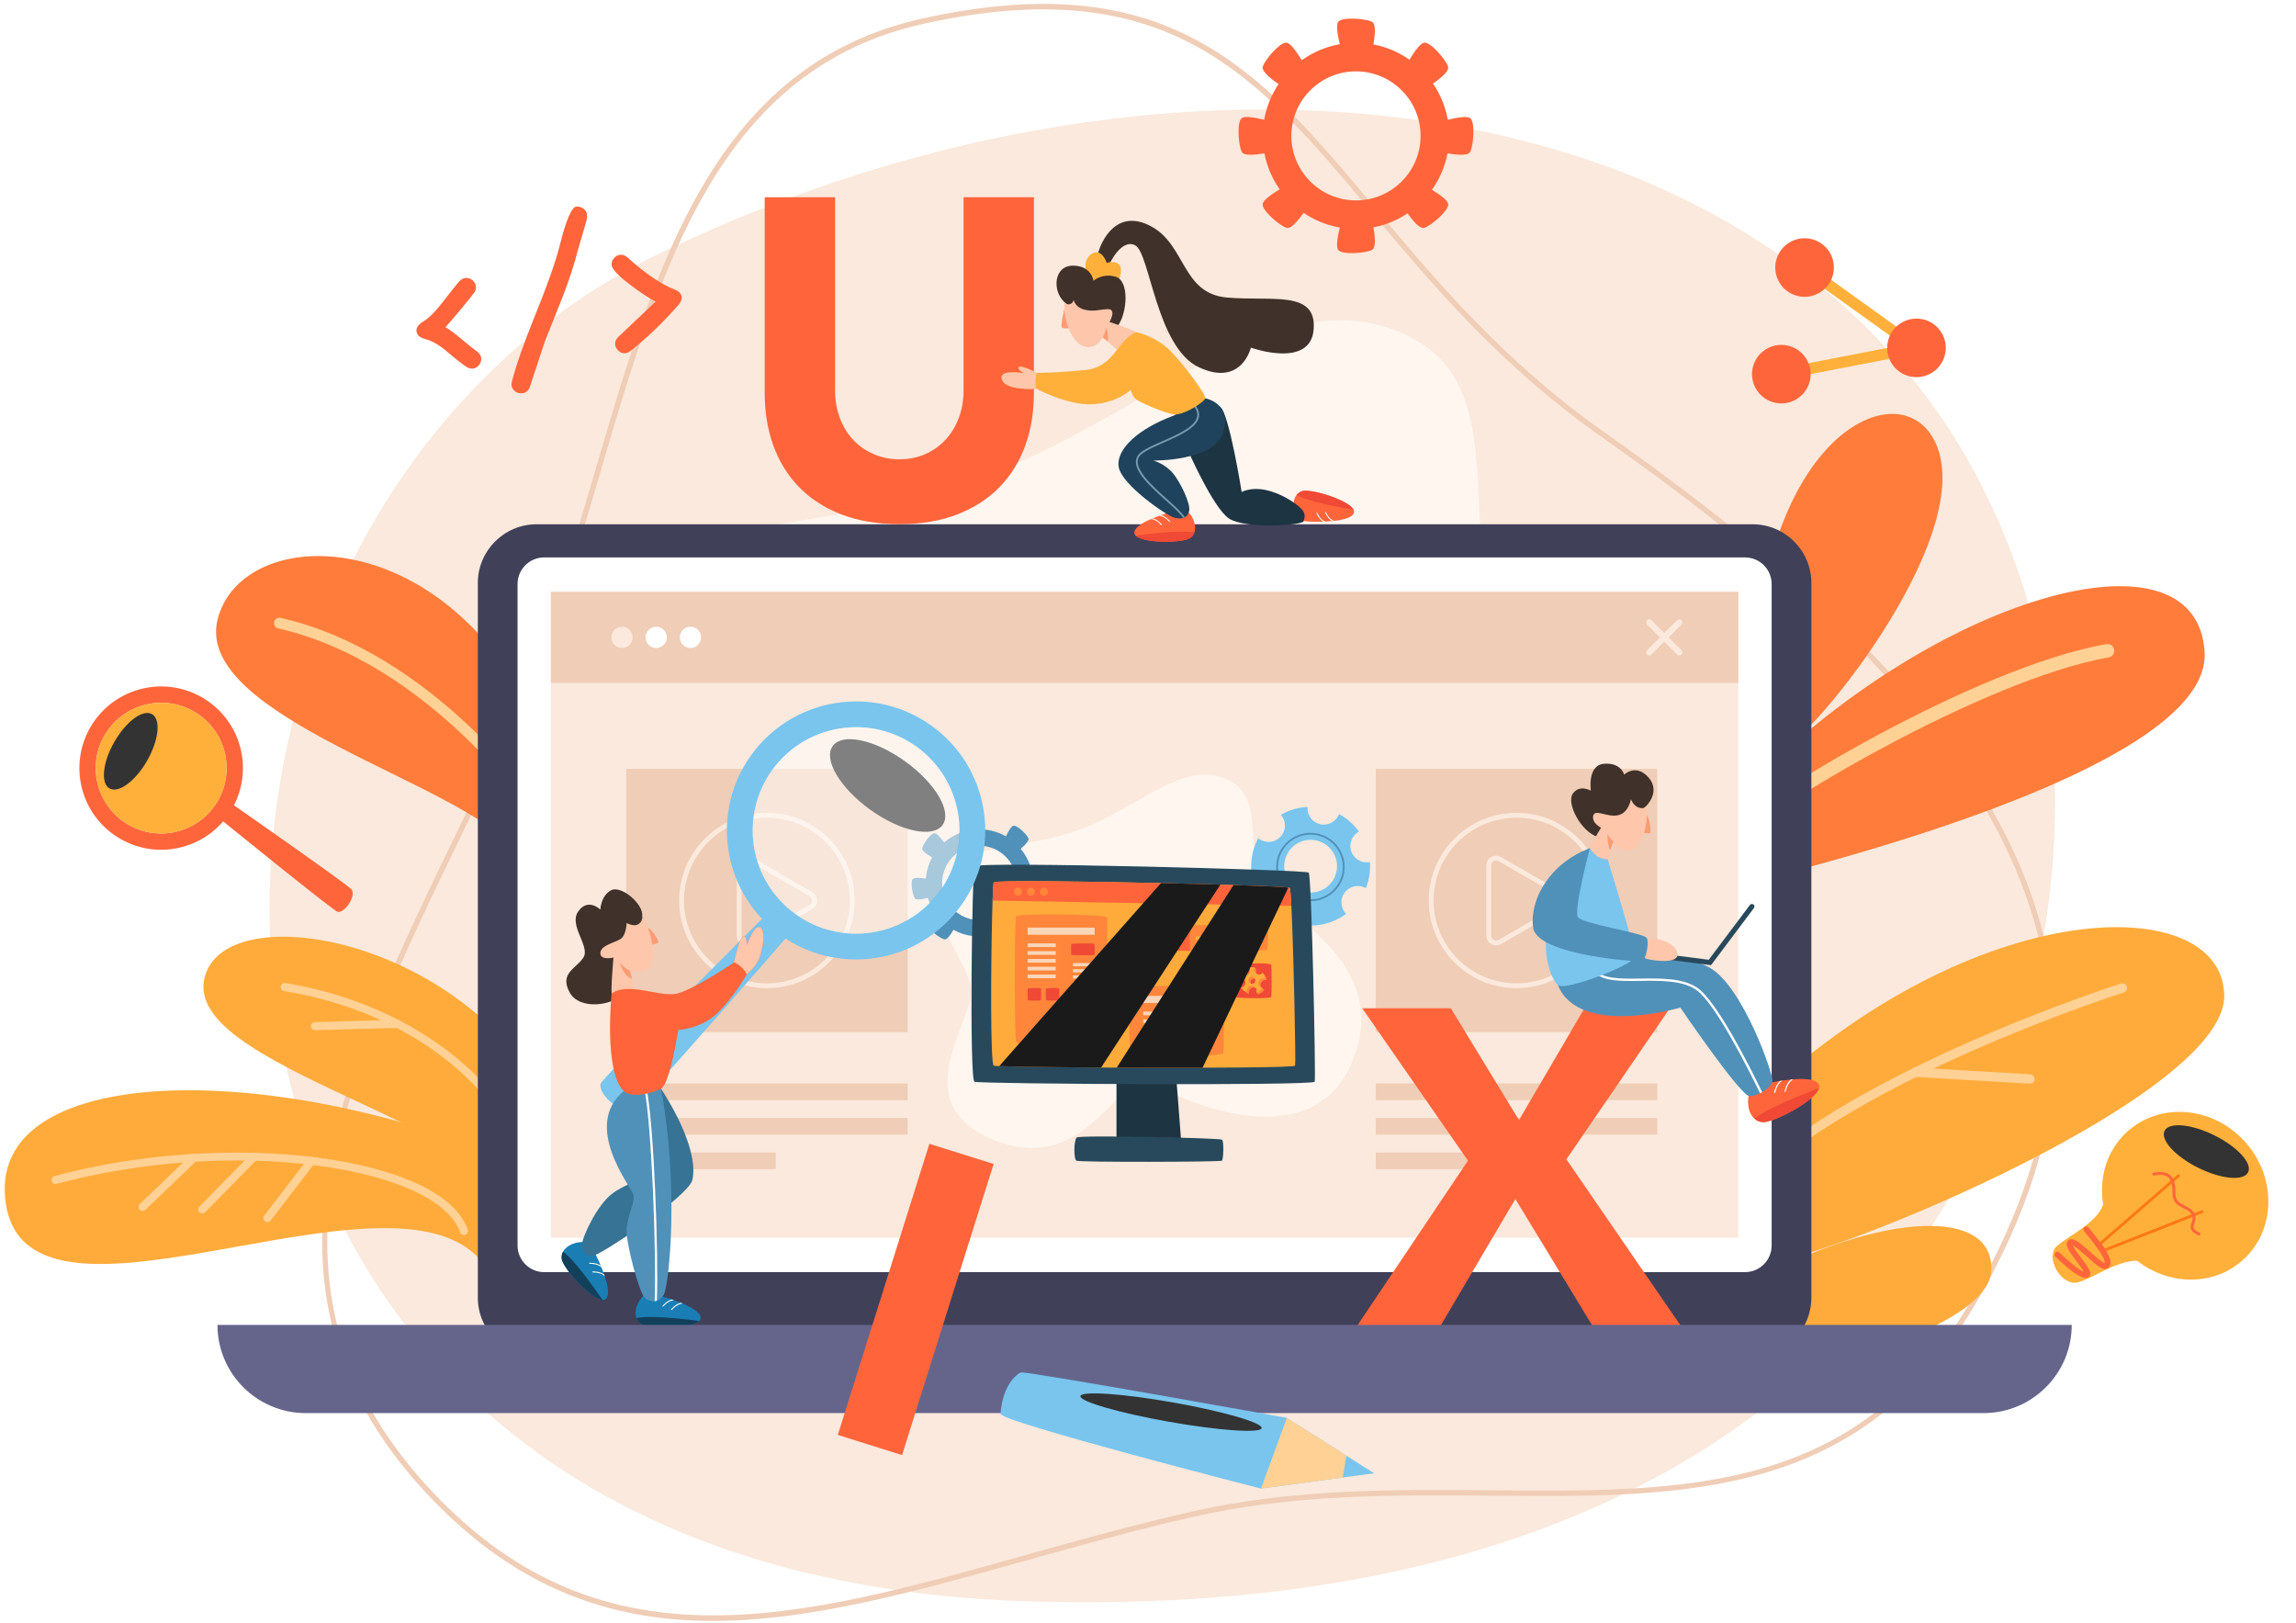 <svg width="399" height="282" viewBox="0 0 399 282" fill="none" xmlns="http://www.w3.org/2000/svg">
<path d="M353.01 106.778C327.874 15.02 210.798 -3.035 113.736 44.49C16.675 92.015 14.743 272.846 177.95 278.224C341.156 283.601 369.576 167.252 353.01 106.778Z" fill="#FAE9DC"/>
<path d="M123.883 281.647C105.713 281.647 88.852 275.83 73.116 258.39C65.48 249.929 60.526 241.103 57.97 231.407C55.688 222.75 55.383 213.586 57.039 203.392C60.11 184.479 69.303 165.469 79.036 145.343C82.421 138.343 85.922 131.105 89.099 123.948C94.901 110.874 99.135 96.433 103.229 82.468C113.979 45.801 124.133 11.168 160.455 3.186C203.499 -6.275 219.165 12.455 238.999 36.166C249.442 48.652 261.28 62.804 278.999 75.259C314.385 100.132 336.212 121.802 347.693 143.458C361.723 169.924 360.456 196.823 343.816 225.693C334.66 241.579 322.85 251.193 306.65 255.948C292.233 260.18 276.126 260.039 259.074 259.891C242.224 259.743 224.802 259.592 207.267 263.581C197.24 265.862 187.57 268.567 178.219 271.183C158.883 276.592 140.814 281.647 123.883 281.647ZM160.555 3.641L160.655 4.097C124.875 11.96 114.797 46.336 104.127 82.73C100.024 96.724 95.781 111.195 89.953 124.326C86.77 131.497 83.267 138.742 79.878 145.749C60.652 185.506 42.492 223.057 73.81 257.765C103.822 291.026 138.182 281.414 177.966 270.283C187.329 267.664 197.01 264.956 207.059 262.67C224.701 258.657 242.18 258.809 259.082 258.957C293.508 259.256 323.243 259.516 343.006 225.226C359.472 196.658 360.734 170.054 346.866 143.894C335.457 122.374 313.721 100.807 278.461 76.022C260.641 63.497 248.762 49.295 238.281 36.764C218.651 13.296 203.146 -5.241 160.655 4.097L160.555 3.641Z" fill="#F0CDB6"/>
<path d="M180.972 78.515C205.524 66.718 225.681 48.055 245.716 58.899C265.752 69.744 248.594 102.789 267.271 117.525C285.948 132.261 325.835 157.628 305.218 201.412C284.602 245.196 224.01 219.593 207.21 209.875C190.41 200.157 175.849 255.816 129.246 238.406C82.642 220.996 116.388 180.114 116.345 163.918C116.302 147.723 86.073 121.139 106.781 103.321C127.489 85.503 146.016 95.31 180.972 78.515Z" fill="#FFF6F0"/>
<path d="M304.774 191.776C343.232 154.898 386.504 154.73 386.527 173.092C386.55 191.455 310.001 222.034 305.061 219.416C300.12 216.798 304.774 191.776 304.774 191.776Z" fill="#FFAB3B"/>
<path d="M303.367 223.062C327.951 210.137 346.681 209.965 346.039 220.896C345.397 231.826 305.652 241.624 301.25 236.11C296.849 230.596 303.367 223.062 303.367 223.062Z" fill="#FFAB3B"/>
<path d="M306.184 104.61C311.308 73.001 331.274 65.417 336.44 77.131C343.821 93.865 312.455 131.262 309.611 129.813C306.767 128.364 306.184 104.61 306.184 104.61Z" fill="#FF7C3B"/>
<path d="M303.354 137.096C335.685 103.763 381.849 90.313 383.119 113.358C384.39 136.403 293.375 155.853 293.375 155.853L303.354 137.096Z" fill="#FF7C3B"/>
<path d="M95.233 129.601C79.18 90.115 42.178 90.598 37.828 107.573C33.477 124.548 80.451 136.13 88.985 147.324C97.519 158.518 95.233 129.601 95.233 129.601Z" fill="#FF7C3B"/>
<path d="M99.606 202.228C89.623 164.069 38.423 153.898 35.452 170.345C32.482 186.792 94.621 196.689 93.781 216.959C92.94 237.23 99.606 202.228 99.606 202.228Z" fill="#FFAB3B"/>
<path d="M90.635 202.325C46.524 183.618 -2.897 184.743 1.038 209.289C5.492 237.069 73.291 197.29 85.395 221.798C97.5 246.305 90.635 202.325 90.635 202.325Z" fill="#FFAB3B"/>
<path d="M305.798 204.405C305.524 204.459 305.23 204.372 305.031 204.148C304.731 203.813 304.76 203.297 305.097 202.998C325.818 184.537 368.146 171.04 368.571 170.906C369.007 170.763 369.459 171.008 369.595 171.437C369.731 171.866 369.493 172.324 369.063 172.459C368.641 172.593 326.642 185.987 306.183 204.214C306.07 204.315 305.936 204.378 305.798 204.405Z" fill="#FFD194"/>
<path d="M352.926 188.292C352.859 188.305 352.79 188.31 352.719 188.306L332.788 187.117C332.338 187.09 331.995 186.703 332.022 186.254C332.049 185.804 332.435 185.464 332.886 185.489L352.817 186.679C353.267 186.705 353.61 187.092 353.583 187.541C353.56 187.92 353.282 188.222 352.926 188.292Z" fill="#FFD194"/>
<path d="M300.134 146.445C299.642 146.024 299.586 145.284 300.007 144.793C304.821 139.19 343.079 115.969 366.042 111.922C366.681 111.81 367.291 112.235 367.401 112.872C367.514 113.509 367.089 114.116 366.451 114.229C344.432 118.109 306.344 141.015 301.788 146.319C301.366 146.809 300.625 146.866 300.134 146.445Z" fill="#FFD194"/>
<path d="M92.683 140.571C92.285 140.725 91.82 140.594 91.566 140.228C91.391 139.976 73.788 114.959 48.342 109.193C47.833 109.078 47.515 108.572 47.63 108.064C47.746 107.557 48.251 107.238 48.76 107.353C74.933 113.285 92.94 138.897 93.119 139.155C93.416 139.583 93.309 140.17 92.88 140.466C92.817 140.51 92.751 140.545 92.683 140.571Z" fill="#FFD194"/>
<path d="M90.509 203.019C90.199 202.963 89.954 202.704 89.93 202.376C89.224 192.61 74.376 176.239 49.364 172.208C49.36 172.207 49.355 172.206 49.351 172.205C48.973 172.137 48.718 171.779 48.779 171.399C48.842 171.015 49.204 170.754 49.59 170.815C60.878 172.636 71.5 177.308 79.51 183.963C86.508 189.776 90.93 196.622 91.339 202.274C91.367 202.663 91.074 203 90.685 203.028C90.625 203.033 90.566 203.029 90.509 203.019Z" fill="#FFD194"/>
<path d="M9.547 205.723C9.287 205.676 9.064 205.484 8.99 205.212C8.889 204.837 9.112 204.449 9.488 204.348C40.024 196.133 76.932 200.928 81.29 213.677C81.416 214.045 81.219 214.446 80.85 214.572C80.481 214.698 80.08 214.501 79.954 214.132C78.1 208.709 68.883 204.381 55.296 202.551C41.02 200.63 24.457 201.781 9.856 205.71C9.752 205.738 9.647 205.741 9.547 205.723Z" fill="#FFD194"/>
<path d="M54.6 178.997C54.278 178.939 54.029 178.662 54.02 178.322C54.009 177.933 54.316 177.609 54.706 177.598L69.023 177.203C69.415 177.191 69.738 177.498 69.749 177.888C69.759 178.277 69.452 178.601 69.062 178.612L54.745 179.007C54.695 179.009 54.647 179.005 54.6 178.997Z" fill="#FFD194"/>
<path d="M24.658 210.402C24.517 210.377 24.382 210.308 24.274 210.197C24.005 209.916 24.014 209.47 24.295 209.2L33.207 200.662C33.488 200.392 33.935 200.401 34.205 200.683C34.475 200.963 34.466 201.41 34.184 201.679L25.273 210.217C25.103 210.38 24.873 210.441 24.658 210.402Z" fill="#FFD194"/>
<path d="M35.025 210.842C34.891 210.818 34.762 210.755 34.657 210.652C34.378 210.379 34.374 209.933 34.647 209.655L43.65 200.488C43.923 200.21 44.37 200.206 44.649 200.478C44.927 200.751 44.931 201.197 44.658 201.475L35.655 210.642C35.485 210.815 35.247 210.882 35.025 210.842Z" fill="#FFD194"/>
<path d="M46.347 212.35C46.24 212.331 46.136 212.287 46.044 212.216C45.734 211.979 45.676 211.536 45.913 211.227L53.568 201.262C53.805 200.953 54.248 200.895 54.558 201.132C54.867 201.369 54.925 201.811 54.688 202.121L47.034 212.086C46.867 212.303 46.599 212.396 46.347 212.35Z" fill="#FFD194"/>
<path d="M304.551 235.681H93.267C87.618 235.681 83.038 231.107 83.038 225.466V101.313C83.038 95.671 87.618 91.098 93.267 91.098H304.551C310.201 91.098 314.781 95.671 314.781 101.313V225.466C314.781 231.107 310.201 235.681 304.551 235.681Z" fill="#404059"/>
<path d="M303.244 221.047H94.575C92.015 221.047 89.94 218.974 89.94 216.418V101.485C89.94 98.929 92.015 96.856 94.575 96.856H303.244C305.804 96.856 307.879 98.929 307.879 101.485V216.418C307.879 218.974 305.804 221.047 303.244 221.047Z" fill="white"/>
<path d="M302.085 102.835H95.734V215.069H302.085V102.835Z" fill="#FAE9DC"/>
<path d="M302.085 102.835H95.734V118.657H302.085V102.835Z" fill="#F0CDB6"/>
<path d="M108.089 112.589C109.109 112.589 109.935 111.764 109.935 110.746C109.935 109.728 109.109 108.903 108.089 108.903C107.069 108.903 106.243 109.728 106.243 110.746C106.243 111.764 107.069 112.589 108.089 112.589Z" fill="#FAE9DC"/>
<path d="M114.037 112.589C115.057 112.589 115.883 111.764 115.883 110.746C115.883 109.728 115.057 108.903 114.037 108.903C113.018 108.903 112.191 109.728 112.191 110.746C112.191 111.764 113.018 112.589 114.037 112.589Z" fill="white"/>
<path d="M119.986 112.589C121.006 112.589 121.832 111.764 121.832 110.746C121.832 109.728 121.006 108.903 119.986 108.903C118.966 108.903 118.14 109.728 118.14 110.746C118.14 111.764 118.966 112.589 119.986 112.589Z" fill="white"/>
<path d="M286.225 113.732C286.016 113.524 286.016 113.185 286.225 112.975L291.448 107.759C291.658 107.55 291.998 107.551 292.206 107.759C292.415 107.968 292.416 108.307 292.206 108.516L286.983 113.732C286.774 113.941 286.434 113.94 286.225 113.732Z" fill="#FAE9DC"/>
<path d="M291.449 113.732L286.227 108.517C286.018 108.309 286.017 107.969 286.227 107.76C286.436 107.551 286.776 107.552 286.985 107.76L292.207 112.975C292.416 113.184 292.417 113.523 292.207 113.732C291.998 113.941 291.658 113.94 291.449 113.732Z" fill="#FAE9DC"/>
<path d="M157.729 188.272H108.823V191.16H157.729V188.272Z" fill="#F0CDB6"/>
<path d="M157.729 194.267H108.823V197.155H157.729V194.267Z" fill="#F0CDB6"/>
<path d="M134.816 200.262H108.823V203.15H134.816V200.262Z" fill="#F0CDB6"/>
<path d="M157.729 133.602H108.823V179.344H157.729V133.602Z" fill="#F0CDB6"/>
<path d="M129.736 164.265C129.443 164.265 129.149 164.188 128.881 164.034C128.348 163.726 128.028 163.173 128.028 162.558V150.389C128.028 149.773 128.347 149.22 128.882 148.912C129.417 148.604 130.055 148.603 130.59 148.913L141.143 154.998C141.677 155.305 141.996 155.857 141.996 156.473C141.996 157.09 141.678 157.642 141.143 157.949L130.59 164.034C130.322 164.188 130.029 164.265 129.736 164.265ZM129.736 149.526C129.587 149.526 129.439 149.565 129.305 149.643C129.034 149.799 128.873 150.078 128.873 150.389V162.558C128.873 162.868 129.034 163.147 129.304 163.303C129.575 163.459 129.897 163.459 130.167 163.304L140.72 157.219C140.99 157.063 141.151 156.785 141.151 156.473C141.151 156.162 140.99 155.883 140.72 155.727L130.167 149.643C130.032 149.566 129.883 149.526 129.736 149.526Z" fill="#FAE9DC"/>
<path d="M133.276 171.705C124.865 171.705 118.022 164.873 118.022 156.473C118.022 148.074 124.865 141.241 133.276 141.241C141.687 141.241 148.53 148.074 148.53 156.473C148.53 164.873 141.687 171.705 133.276 171.705ZM133.276 142.085C125.331 142.085 118.867 148.54 118.867 156.473C118.867 164.407 125.331 170.861 133.276 170.861C141.221 170.861 147.685 164.407 147.685 156.473C147.685 148.54 141.221 142.085 133.276 142.085Z" fill="#FAE9DC"/>
<path d="M287.991 188.272H239.085V191.16H287.991V188.272Z" fill="#F0CDB6"/>
<path d="M287.991 194.267H239.085V197.155H287.991V194.267Z" fill="#F0CDB6"/>
<path d="M265.078 200.262H239.085V203.15H265.078V200.262Z" fill="#F0CDB6"/>
<path d="M287.991 133.602H239.085V179.344H287.991V133.602Z" fill="#F0CDB6"/>
<path d="M259.998 164.265C259.704 164.265 259.41 164.188 259.143 164.034C258.609 163.726 258.29 163.173 258.29 162.558V150.389C258.29 149.773 258.609 149.22 259.144 148.912C259.679 148.604 260.317 148.603 260.851 148.913L271.404 154.998C271.939 155.305 272.258 155.857 272.258 156.473C272.258 157.09 271.939 157.642 271.404 157.949L260.851 164.034C260.584 164.188 260.291 164.265 259.998 164.265ZM259.997 149.526C259.849 149.526 259.701 149.565 259.566 149.643C259.296 149.799 259.135 150.078 259.135 150.389V162.558C259.135 162.868 259.296 163.147 259.566 163.303C259.836 163.459 260.158 163.459 260.429 163.304L270.982 157.219C271.252 157.063 271.413 156.785 271.413 156.473C271.413 156.162 271.252 155.883 270.982 155.727L260.429 149.643C260.293 149.566 260.145 149.526 259.997 149.526Z" fill="#FAE9DC"/>
<path d="M263.538 171.705C255.126 171.705 248.284 164.873 248.284 156.473C248.284 148.074 255.126 141.241 263.538 141.241C271.949 141.241 278.792 148.074 278.792 156.473C278.792 164.873 271.949 171.705 263.538 171.705ZM263.538 142.085C255.593 142.085 249.129 148.54 249.129 156.473C249.129 164.407 255.593 170.861 263.538 170.861C271.483 170.861 277.947 164.407 277.947 156.473C277.947 148.54 271.483 142.085 263.538 142.085Z" fill="#FAE9DC"/>
<path d="M191.283 142.578C199.839 138.467 206.863 131.963 213.845 135.742C220.827 139.521 214.848 151.037 221.356 156.172C227.865 161.308 241.765 170.147 234.58 185.405C227.396 200.663 206.281 191.74 200.426 188.354C194.572 184.967 189.498 204.363 173.257 198.296C157.017 192.229 168.777 177.983 168.762 172.339C168.747 166.695 158.213 157.431 165.429 151.222C172.645 145.013 179.102 148.431 191.283 142.578Z" fill="#FFF6F0"/>
<path d="M233.934 154.802C234.857 153.866 236.269 153.703 237.362 154.315C237.511 153.941 237.638 153.554 237.746 153.155C238.046 152.024 238.145 150.886 238.066 149.783C237.653 149.866 237.214 149.859 236.78 149.745C235.264 149.343 234.36 147.79 234.763 146.276C234.973 145.487 235.493 144.865 236.161 144.509C235.269 143.263 234.099 142.21 232.709 141.458C232.198 142.799 230.745 143.565 229.324 143.19C227.973 142.832 227.107 141.556 227.223 140.209C225.574 140.295 223.991 140.776 222.595 141.584C223.195 142.268 223.453 143.229 223.202 144.175C222.799 145.689 221.244 146.591 219.73 146.19C219.324 146.083 218.961 145.893 218.657 145.643C218.287 146.333 217.99 147.078 217.779 147.868C216.317 153.376 219.602 159.021 225.115 160.481C228.275 161.318 231.485 160.597 233.922 158.791C232.841 157.682 232.842 155.909 233.934 154.802ZM223.324 149.336C223.974 146.89 226.487 145.43 228.94 146.08C231.39 146.729 232.851 149.238 232.201 151.688C231.551 154.134 229.036 155.592 226.585 154.944C224.135 154.295 222.675 151.784 223.324 149.336Z" fill="#79C5EE"/>
<path d="M233.477 152.178C234.317 149.01 232.422 145.75 229.251 144.91C226.078 144.072 222.814 145.964 221.972 149.131C221.133 152.299 223.028 155.558 226.199 156.398C229.371 157.237 232.636 155.344 233.477 152.178ZM226.281 156.093C223.279 155.297 221.483 152.212 222.278 149.212C223.075 146.215 226.165 144.421 229.169 145.216C232.171 146.012 233.967 149.097 233.171 152.096C232.374 155.094 229.284 156.887 226.281 156.093Z" fill="#5091B9"/>
<path d="M171.065 162.686C165.945 163.166 161.387 159.398 160.906 154.285C160.424 149.171 164.198 144.621 169.319 144.14C174.439 143.659 178.997 147.428 179.478 152.541C179.96 157.654 176.185 162.205 171.065 162.686ZM169.587 146.983C166.036 147.317 163.419 150.472 163.753 154.017C164.087 157.563 167.247 160.176 170.797 159.843C174.348 159.509 176.965 156.354 176.631 152.808C176.297 149.263 173.137 146.65 169.587 146.983Z" fill="#5091B9"/>
<path d="M161.486 152.774C161.486 152.774 159.192 152.301 158.666 152.695C158.141 153.088 158.585 155.571 158.987 156.106C159.389 156.642 161.775 155.845 161.775 155.845L161.486 152.774Z" fill="#5091B9"/>
<path d="M178.626 151.165C178.626 151.165 180.792 150.273 181.382 150.562C181.971 150.851 181.998 153.373 181.703 153.974C181.408 154.575 178.915 154.236 178.915 154.236L178.626 151.165Z" fill="#5091B9"/>
<path d="M169.552 162.106C169.552 162.106 169.079 164.397 169.473 164.922C169.867 165.447 172.353 165.003 172.889 164.601C173.426 164.2 172.627 161.818 172.627 161.818L169.552 162.106Z" fill="#5091B9"/>
<path d="M167.941 144.991C167.941 144.991 167.048 142.828 167.337 142.239C167.626 141.65 170.152 141.624 170.754 141.918C171.356 142.213 171.016 144.702 171.016 144.702L167.941 144.991Z" fill="#5091B9"/>
<path d="M163.584 159.108C163.584 159.108 161.626 160.394 161.534 161.043C161.441 161.693 163.513 163.134 164.177 163.229C164.84 163.324 165.962 161.075 165.962 161.075L163.584 159.108Z" fill="#5091B9"/>
<path d="M174.564 145.868C174.564 145.868 175.464 143.708 176.086 143.496C176.707 143.284 178.511 145.048 178.729 145.682C178.946 146.315 176.943 147.835 176.943 147.835L174.564 145.868Z" fill="#5091B9"/>
<path d="M164.377 146.825C164.377 146.825 163.089 144.87 162.439 144.777C161.789 144.685 160.345 146.754 160.25 147.417C160.155 148.079 162.407 149.2 162.407 149.2L164.377 146.825Z" fill="#5091B9"/>
<path d="M177.636 157.789C177.636 157.789 179.799 158.688 180.011 159.309C180.224 159.929 178.457 161.731 177.822 161.948C177.188 162.165 175.666 160.165 175.666 160.165L177.636 157.789Z" fill="#5091B9"/>
<path d="M194.024 187.558V198.491H205.276L204.439 187.558H194.024Z" fill="#1D3442"/>
<path d="M187.112 197.654C187.574 197.192 211.981 197.731 212.361 198.035C212.741 198.339 212.589 201.452 212.361 201.679C212.133 201.907 187.5 201.983 187.044 201.679C186.587 201.376 186.58 198.186 187.112 197.654Z" fill="#28495C"/>
<path d="M169.34 150.509C169.893 149.68 226.919 151.117 227.426 151.623C227.933 152.129 228.678 187.255 228.475 187.963C228.272 188.672 170.252 188.368 169.34 187.963C168.427 187.558 168.934 151.117 169.34 150.509Z" fill="#28495C"/>
<path d="M225.064 185.173C225.014 185.337 221.137 185.439 215.514 185.489C213.523 185.507 211.316 185.52 208.982 185.526C204.274 185.542 199.052 185.535 194.071 185.511C193.154 185.505 192.248 185.502 191.353 185.496C185.786 185.461 180.716 185.409 177.269 185.343C175.679 185.313 174.433 185.28 173.645 185.248C173.084 185.224 172.754 185.197 172.695 185.173C172.084 184.912 172.193 167.109 172.438 158.236C172.453 157.704 172.468 157.205 172.484 156.74C172.486 156.653 172.49 156.568 172.492 156.483C172.556 154.615 172.628 153.425 172.695 153.327C172.962 152.941 188.004 153.128 201.75 153.449C205.38 153.529 208.919 153.623 212.071 153.719C212.859 153.743 213.623 153.767 214.357 153.791C219.294 153.95 222.938 154.105 223.892 154.223C224.036 154.24 224.116 154.258 224.134 154.273C224.199 154.334 224.269 155.001 224.337 156.1C224.363 156.485 224.387 156.921 224.411 157.405C224.424 157.669 224.439 157.946 224.453 158.236C224.835 166.473 225.204 184.705 225.064 185.173Z" fill="#FFAB3B"/>
<path d="M224.411 157.405L172.492 156.483C172.556 154.615 172.628 153.425 172.695 153.326C172.962 152.941 188.004 153.128 201.75 153.449C205.38 153.529 208.919 153.623 212.071 153.719C212.859 153.743 213.623 153.767 214.357 153.791C219.294 153.95 222.938 154.105 223.892 154.223C224.036 154.24 224.116 154.257 224.134 154.273C224.199 154.334 224.269 155.001 224.337 156.099C224.363 156.485 224.387 156.921 224.411 157.405Z" fill="#FF643B"/>
<path d="M177.598 154.94C177.598 155.326 177.285 155.638 176.898 155.638C176.512 155.638 176.199 155.326 176.199 154.94C176.199 154.554 176.512 154.241 176.898 154.241C177.285 154.241 177.598 154.554 177.598 154.94Z" fill="#FF863B"/>
<path d="M179.855 154.94C179.855 155.326 179.542 155.638 179.155 155.638C178.769 155.638 178.455 155.326 178.455 154.94C178.455 154.554 178.769 154.241 179.155 154.241C179.542 154.241 179.855 154.554 179.855 154.94Z" fill="#FF863B"/>
<path d="M182.112 154.94C182.112 155.326 181.798 155.638 181.412 155.638C181.025 155.638 180.712 155.326 180.712 154.94C180.712 154.554 181.025 154.241 181.412 154.241C181.798 154.241 182.112 154.554 182.112 154.94Z" fill="#FF863B"/>
<path d="M176.597 159.15C176.793 158.758 192.168 158.809 192.354 159.406C192.541 160.003 192.429 180.13 192.291 180.893C192.058 182.172 176.803 182.557 176.547 180.897C176.309 179.358 176.256 159.832 176.597 159.15Z" fill="#FF863B"/>
<path d="M196.512 171.431C196.712 171.223 212.437 171.25 212.627 171.567C212.818 171.884 212.704 182.577 212.562 182.982C212.324 183.661 196.723 183.866 196.46 182.984C196.217 182.167 196.162 171.793 196.512 171.431Z" fill="#FF863B"/>
<path d="M220.185 165.045C220.006 165.22 211.796 165.309 206.749 165.235C204.559 165.204 202.966 165.143 202.88 165.045C202.618 164.744 202.56 160.932 202.935 160.799C203.001 160.775 204.574 160.76 206.749 160.753C211.806 160.736 220.113 160.766 220.257 160.847C220.46 160.965 220.337 164.895 220.185 165.045Z" fill="#FF863B"/>
<path d="M178.603 171.764C178.644 171.709 180.883 171.603 180.911 171.764C180.938 171.925 180.938 173.659 180.911 173.788C180.883 173.917 178.624 173.874 178.603 173.788C178.583 173.702 178.555 171.829 178.603 171.764Z" fill="#F04936"/>
<path d="M181.773 171.764C181.814 171.709 184.053 171.603 184.08 171.764C184.108 171.925 184.108 173.659 184.08 173.788C184.053 173.917 181.793 173.874 181.773 173.788C181.752 173.702 181.725 171.829 181.773 171.764Z" fill="#F04936"/>
<path d="M190.231 161.176H178.577V162.419H190.231V161.176Z" fill="#FAD6B9"/>
<path d="M183.472 163.922H178.577V164.563H183.472V163.922Z" fill="#FAD6B9"/>
<path d="M183.472 165.276H178.577V165.917H183.472V165.276Z" fill="#FAD6B9"/>
<path d="M183.472 166.63H178.577V167.271H183.472V166.63Z" fill="#FAD6B9"/>
<path d="M183.472 167.984H178.577V168.624H183.472V167.984Z" fill="#FAD6B9"/>
<path d="M183.472 169.337H178.577V169.978H183.472V169.337Z" fill="#FAD6B9"/>
<path d="M186.187 164.003C186.258 163.951 190.147 163.851 190.195 164.003C190.243 164.156 190.243 165.79 190.195 165.912C190.147 166.034 186.223 165.993 186.187 165.912C186.151 165.831 186.104 164.064 186.187 164.003Z" fill="#F04936"/>
<path d="M189.913 167.343H186.458V167.89H189.913V167.343Z" fill="#FAD6B9"/>
<path d="M189.913 168.414H186.458V168.961H189.913V168.414Z" fill="#FAD6B9"/>
<path d="M189.913 169.484H186.458V170.032H189.913V169.484Z" fill="#FAD6B9"/>
<path d="M188.787 170.555H186.458V171.103H188.787V170.555Z" fill="#FAD6B9"/>
<path d="M210.323 173.042H198.669V174.284H210.323V173.042Z" fill="#FAD6B9"/>
<path d="M204.87 175.771H198.669V176.412H204.87V175.771Z" fill="#FAD6B9"/>
<path d="M204.87 177.125H198.669V177.766H204.87V177.125Z" fill="#FAD6B9"/>
<path d="M204.87 178.478H198.669V179.119H204.87V178.478Z" fill="#FAD6B9"/>
<path d="M204.87 179.832H198.669V180.473H204.87V179.832Z" fill="#FAD6B9"/>
<path d="M201.674 181.186H198.669V181.826H201.674V181.186Z" fill="#FAD6B9"/>
<path d="M206.279 175.866C206.35 175.805 210.239 175.687 210.287 175.866C210.335 176.044 210.335 177.958 210.287 178.101C210.239 178.243 206.315 178.196 206.279 178.101C206.244 178.005 206.196 175.937 206.279 175.866Z" fill="#F04936"/>
<path d="M206.279 179.502C206.35 179.441 210.239 179.323 210.287 179.502C210.335 179.68 210.335 181.594 210.287 181.737C210.239 181.879 206.315 181.832 206.279 181.737C206.244 181.641 206.196 179.573 206.279 179.502Z" fill="#F04936"/>
<path d="M219.18 162.707H207.802V163.303H219.18V162.707Z" fill="#FFB03A"/>
<path d="M219.18 162.707H211.224V163.303H219.18V162.707Z" fill="#FFF4EB"/>
<path d="M211.869 163.005C211.869 163.373 211.57 163.671 211.202 163.671C210.833 163.671 210.534 163.373 210.534 163.005C210.534 162.637 210.833 162.338 211.202 162.338C211.57 162.338 211.869 162.637 211.869 163.005Z" fill="#FF643B"/>
<path d="M206.749 160.753V165.235C204.559 165.204 202.966 165.143 202.88 165.045C202.618 164.744 202.56 160.932 202.935 160.799C203.001 160.775 204.574 160.76 206.749 160.753Z" fill="#FF643B"/>
<path d="M204.023 162.216C204.077 162.151 205.79 162.81 205.863 162.945C205.936 163.08 204.396 163.925 204.138 163.869C203.879 163.814 203.869 162.4 204.023 162.216Z" fill="#FFAB3B"/>
<path d="M214.56 167.637C214.673 167.485 220.85 167.192 220.926 167.637C221.001 168.083 221.001 172.864 220.926 173.22C220.85 173.577 214.617 173.458 214.56 173.22C214.504 172.983 214.428 167.816 214.56 167.637Z" fill="#F04936"/>
<path d="M219.888 170.286C219.974 170.283 220.058 170.292 220.137 170.313C220.086 169.956 219.954 169.627 219.759 169.345C219.612 169.509 219.402 169.616 219.167 169.626C218.696 169.646 218.299 169.277 218.278 168.802C218.272 168.66 218.3 168.526 218.355 168.406C218.179 168.369 217.995 168.353 217.806 168.361C217.669 168.367 217.535 168.386 217.405 168.415C217.481 168.537 217.527 168.679 217.533 168.833C217.554 169.308 217.189 169.71 216.719 169.73C216.433 169.742 216.174 169.61 216.01 169.398C215.85 169.645 215.738 169.925 215.684 170.226C215.748 170.206 215.816 170.195 215.885 170.192C216.356 170.172 216.753 170.541 216.774 171.017C216.793 171.468 216.464 171.853 216.028 171.907C216.283 172.293 216.651 172.593 217.081 172.764C217.051 172.682 217.032 172.594 217.028 172.501C217.008 172.025 217.373 171.624 217.843 171.604C218.313 171.584 218.71 171.953 218.731 172.428C218.736 172.555 218.714 172.678 218.669 172.788C219.098 172.632 219.466 172.349 219.728 171.985C219.366 171.899 219.09 171.577 219.073 171.184C219.053 170.707 219.418 170.307 219.888 170.286ZM217.93 171.246C217.599 171.26 217.32 171 217.305 170.666C217.291 170.332 217.548 170.049 217.878 170.035C218.208 170.021 218.488 170.281 218.503 170.615C218.517 170.949 218.26 171.231 217.93 171.246Z" fill="#FF863B"/>
<path d="M218.091 170.075C218.027 170.055 217.958 170.045 217.887 170.048C217.557 170.062 217.3 170.345 217.315 170.679C217.318 170.766 217.34 170.847 217.375 170.92C217.141 170.845 216.966 170.629 216.955 170.367C216.941 170.033 217.197 169.75 217.528 169.736C217.772 169.725 217.99 169.865 218.091 170.075Z" fill="#FF863B"/>
<path d="M219.377 171.685L219.728 171.985C219.728 171.985 219.509 172.243 219.262 172.064C219.014 171.886 219.377 171.685 219.377 171.685Z" fill="#FF863B"/>
<path d="M218.319 172.488L218.669 172.788C218.669 172.788 219.073 172.42 218.839 172.153C218.606 171.886 218.319 172.488 218.319 172.488Z" fill="#FF863B"/>
<path d="M218.005 168.107L218.356 168.406C218.356 168.406 217.97 168.653 217.814 168.543C217.659 168.433 218.005 168.107 218.005 168.107Z" fill="#FF863B"/>
<path d="M219.409 169.046L219.76 169.345C219.76 169.345 219.919 169.728 219.604 169.648C219.288 169.567 219.409 169.046 219.409 169.046Z" fill="#FF863B"/>
<path d="M215.334 169.926L215.684 170.225C215.684 170.225 215.954 170.126 215.865 169.903C215.775 169.68 215.334 169.926 215.334 169.926Z" fill="#FF863B"/>
<path d="M219.537 169.987C219.624 169.984 219.707 169.993 219.786 170.014C219.736 169.657 219.603 169.328 219.409 169.046C219.262 169.21 219.052 169.317 218.816 169.327C218.66 169.333 218.513 169.297 218.384 169.228C218.124 169.09 217.941 168.82 217.928 168.502C217.922 168.361 217.95 168.227 218.005 168.107C217.829 168.069 217.644 168.054 217.456 168.062C217.319 168.068 217.185 168.086 217.055 168.116C217.13 168.238 217.176 168.38 217.183 168.534C217.203 169.009 216.838 169.411 216.368 169.431C216.082 169.443 215.823 169.311 215.66 169.099C215.5 169.346 215.387 169.626 215.333 169.926C215.398 169.907 215.465 169.896 215.535 169.893C215.962 169.875 216.33 170.178 216.409 170.591C216.416 170.631 216.421 170.674 216.423 170.717C216.442 171.168 216.114 171.554 215.678 171.608C215.933 171.993 216.3 172.294 216.73 172.464C216.7 172.383 216.681 172.294 216.677 172.202C216.657 171.726 217.022 171.325 217.492 171.305C217.962 171.285 218.36 171.653 218.38 172.129C218.386 172.256 218.363 172.378 218.319 172.489C218.748 172.333 219.115 172.05 219.377 171.686C219.015 171.599 218.739 171.278 218.722 170.884C218.702 170.408 219.067 170.007 219.537 169.987ZM217.579 170.946C217.254 170.96 216.978 170.709 216.956 170.383C216.955 170.378 216.955 170.372 216.955 170.366C216.941 170.033 217.197 169.75 217.528 169.736C217.65 169.731 217.764 169.762 217.862 169.822C218.028 169.923 218.143 170.105 218.152 170.315C218.166 170.649 217.91 170.932 217.579 170.946Z" fill="#FFAB3B"/>
<path d="M212.072 153.72L191.353 185.496C185.786 185.462 180.715 185.408 177.268 185.343C175.679 185.312 174.432 185.28 173.645 185.247L201.751 153.448C205.379 153.53 208.918 153.624 212.072 153.72Z" fill="#1A1A1A"/>
<path d="M223.891 154.223L208.981 185.527C204.275 185.542 199.052 185.534 194.07 185.511L214.357 153.79C219.295 153.949 222.937 154.106 223.891 154.223Z" fill="#1A1A1A"/>
<path d="M126.612 147.901C128.605 160.119 140.14 168.411 152.376 166.421C164.612 164.431 172.915 152.913 170.922 140.695C168.93 128.476 157.395 120.185 145.159 122.175C132.923 124.165 124.619 135.683 126.612 147.901ZM131.036 147.182C129.441 137.4 136.084 128.185 145.879 126.592C155.675 124.999 164.903 131.632 166.499 141.414C168.094 151.196 161.451 160.41 151.655 162.003C141.859 163.597 132.632 156.964 131.036 147.182Z" fill="#79C5EE"/>
<g opacity="0.5">
<path d="M161.468 156.982C168.484 149.977 168.484 138.618 161.468 131.613C154.452 124.607 143.078 124.607 136.062 131.613C129.046 138.618 129.046 149.977 136.062 156.982C143.078 163.988 154.452 163.988 161.468 156.982Z" fill="white"/>
</g>
<path d="M132.981 159.109C132.981 159.109 104.463 187.46 104.343 188.349C104.06 190.443 108.158 193.695 110.058 192.768C111.176 192.222 136.893 162.633 136.893 162.633L132.981 159.109Z" fill="#79C5EE"/>
<path d="M163.801 143.35C165.474 141.029 162.557 136.075 157.285 132.286C152.013 128.496 146.383 127.306 144.709 129.628C143.036 131.949 145.953 136.903 151.225 140.692C156.497 144.482 162.127 145.672 163.801 143.35Z" fill="#808080"/>
<path d="M111.596 159.174C111.881 157.112 107.892 153.691 106.134 154.722C104.377 155.753 104.329 158.049 104.329 158.049C104.329 158.049 102.192 155.94 100.482 158.377C98.773 160.813 102.62 164.46 101.385 166.385C100.15 168.311 97.205 169.06 98.963 172.387C100.72 175.714 106.784 174.543 107.718 172.903C108.652 171.263 110.694 162.674 110.694 162.674C110.694 162.674 111.89 161.578 112.024 160.907C112.158 160.236 111.596 159.174 111.596 159.174Z" fill="#40312A"/>
<path d="M112.542 161.138C113.805 162.055 114.517 163.625 114.399 163.789C114.28 163.953 112.776 164.304 112.542 164.187C112.309 164.07 112.542 161.138 112.542 161.138Z" fill="#FD9B73"/>
<path d="M104.33 165.593C104.282 166.952 106.609 166.386 106.609 166.386C106.609 166.386 106.039 172.481 106.372 173.184C106.704 173.887 110.931 173.559 110.741 173.184C110.623 172.953 110.168 171.306 109.831 170.072C109.621 169.299 109.459 168.686 109.459 168.686C109.459 168.686 109.475 168.697 109.507 168.713C109.705 168.807 111.407 169.055 112.345 168.498C114.174 167.413 113.686 162.735 111.597 159.173C111.597 159.173 111.787 160.275 110.694 160.696C109.986 160.97 108.897 160.392 108.897 160.392C108.897 160.392 108.842 162.5 107.844 163.156C106.847 163.812 104.377 164.234 104.33 165.593Z" fill="#FEC6AB"/>
<path d="M107.718 167.256C107.757 167.409 108.418 169.712 109.831 170.072C109.621 169.299 109.459 168.686 109.459 168.686C108.379 168.108 107.777 167.331 107.718 167.256Z" fill="#FD9B73"/>
<path d="M97.848 217.488C97.624 217.891 97.544 218.348 97.633 218.831C97.943 220.467 102.678 225.783 104.709 225.876C104.936 225.885 105.13 225.829 105.279 225.697C105.952 225.101 105.669 223.466 105.104 221.766C105.067 221.654 105.029 221.542 104.989 221.431C104.851 221.034 104.697 220.64 104.543 220.256C104.495 220.134 104.445 220.017 104.397 219.902C103.821 218.536 103.22 217.386 103.001 217.042C102.429 216.136 102.277 215.847 102.075 215.827C100.125 215.626 98.457 216.361 97.848 217.488Z" fill="#1A7EB4"/>
<path d="M97.848 217.488C97.624 217.891 97.544 218.348 97.633 218.831C97.943 220.467 102.678 225.783 104.709 225.876C104.711 225.872 104.711 225.872 104.711 225.872C101.028 220.562 99.002 218.312 97.848 217.488Z" fill="#12405B"/>
<path d="M102.472 219.421C102.422 219.423 102.382 219.46 102.38 219.51C102.381 219.52 102.385 219.531 102.388 219.54C102.401 219.575 102.433 219.6 102.47 219.6C103.569 219.605 104.18 219.903 104.543 220.256C104.495 220.134 104.445 220.017 104.397 219.902C103.996 219.629 103.397 219.426 102.472 219.421Z" fill="white"/>
<path d="M103.019 220.92C102.968 220.918 102.929 220.958 102.928 221.008C102.928 221.018 102.931 221.027 102.934 221.036C102.947 221.071 102.98 221.096 103.016 221.096C104.132 221.101 104.743 221.409 105.104 221.766C105.067 221.654 105.029 221.542 104.989 221.431C104.588 221.141 103.977 220.923 103.019 220.92Z" fill="white"/>
<path d="M114.874 189.162C119.718 196.683 121.072 202.305 120.288 205.117C119.504 207.928 103.973 218.471 102.833 218.26C101.694 218.049 101.124 217.487 101.124 216.292C101.124 215.097 103.76 209.264 106.538 207.296C109.317 205.328 113.734 204.133 113.734 204.133C113.734 204.133 109.453 191.341 110.81 189.443C112.166 187.546 114.874 189.162 114.874 189.162Z" fill="#367394"/>
<path d="M110.601 229.025C110.758 229.458 111.052 229.821 111.477 230.075C112.923 230.932 120.097 230.963 121.515 229.526C121.672 229.363 121.758 229.183 121.757 228.986C121.751 228.095 120.323 227.218 118.66 226.507C118.55 226.46 118.44 226.414 118.329 226.37C117.936 226.209 117.535 226.061 117.142 225.92C117.018 225.874 116.896 225.833 116.776 225.793C115.358 225.311 114.088 224.992 113.681 224.926C112.615 224.747 112.295 224.667 112.145 224.802C110.699 226.109 110.15 227.828 110.601 229.025Z" fill="#1A7EB4"/>
<path d="M110.601 229.025C110.758 229.458 111.052 229.821 111.477 230.075C112.923 230.932 120.097 230.963 121.515 229.526C121.513 229.522 121.513 229.522 121.513 229.522C115.042 228.717 111.991 228.72 110.601 229.025Z" fill="#12405B"/>
<path d="M115.135 226.895C115.103 226.933 115.105 226.987 115.141 227.021C115.149 227.028 115.161 227.032 115.17 227.036C115.205 227.049 115.245 227.042 115.27 227.015C116.003 226.207 116.634 225.954 117.142 225.92C117.018 225.874 116.896 225.833 116.777 225.793C116.303 225.907 115.752 226.215 115.135 226.895Z" fill="white"/>
<path d="M116.634 227.485C116.599 227.521 116.604 227.577 116.641 227.611C116.649 227.618 116.657 227.621 116.666 227.624C116.701 227.638 116.741 227.631 116.766 227.604C117.511 226.784 118.149 226.537 118.659 226.507C118.55 226.46 118.44 226.414 118.328 226.37C117.843 226.473 117.272 226.78 116.634 227.485Z" fill="white"/>
<path d="M108.901 213.434C108.679 215.965 111.121 224.493 111.945 225.395C112.388 225.879 113.081 226.179 113.765 226.101C113.896 226.086 114.023 226.058 114.149 226.015C114.6 225.867 115.028 225.535 115.357 224.965C116.263 223.376 118.056 206.218 114.874 189.162C114.874 189.162 114.664 184.336 108.391 189.584C101.052 195.722 109.792 206.312 110.077 207.64C110.361 208.963 109.127 210.904 108.901 213.434Z" fill="#5091B9"/>
<path d="M113.765 226.101C113.896 226.086 114.023 226.058 114.149 226.015C114.47 218.003 113.631 195.156 112.36 189.123L111.972 189.201C113.251 195.265 114.102 218.335 113.765 226.101Z" fill="white"/>
<path d="M108.39 189.584C109.712 190.861 113.306 190.005 114.874 189.162C116.441 188.319 117.866 178.971 117.866 178.971C117.866 178.971 121.76 178.807 124.61 176.089C127.46 173.371 129.787 169.295 129.787 169.295C129.787 169.295 130.737 168.592 131.592 167.256C132.447 165.921 133.254 161.657 132.115 161.138C130.975 160.618 129.835 164.211 129.835 164.211C129.835 164.211 129.74 162.407 129.122 162.676C128.505 162.942 127.531 167.256 127.531 167.256C127.531 167.256 120.478 172.013 117.581 172.665C114.684 173.317 109.079 170.513 106.285 172.665C106.285 172.665 104.899 186.21 108.39 189.584Z" fill="#FF643B"/>
<path d="M127.531 167.256C128.153 167.28 129.514 168.568 129.787 169.295C129.787 169.295 130.737 168.592 131.592 167.256C132.447 165.921 133.254 161.657 132.115 161.138C130.975 160.618 129.835 164.211 129.835 164.211C129.835 164.211 129.74 162.407 129.122 162.676C128.505 162.942 127.531 167.256 127.531 167.256Z" fill="#FEC6AB"/>
<path d="M179.672 68.309C179.672 71.595 179.175 74.62 178.183 77.385C177.19 80.15 175.714 82.548 173.756 84.582C171.796 86.617 169.354 88.209 166.429 89.355C163.503 90.502 160.134 91.077 156.322 91.077C152.456 91.077 149.06 90.502 146.136 89.355C143.21 88.209 140.768 86.617 138.809 84.582C136.851 82.548 135.373 80.15 134.382 77.385C133.389 74.62 132.893 71.595 132.893 68.309V34.273H145.118V67.839C145.118 69.559 145.391 71.152 145.94 72.612C146.488 74.073 147.257 75.338 148.251 76.407C149.242 77.476 150.432 78.31 151.817 78.909C153.2 79.51 154.702 79.811 156.322 79.811C157.94 79.811 159.429 79.51 160.788 78.909C162.146 78.31 163.322 77.476 164.314 76.407C165.306 75.338 166.076 74.073 166.626 72.612C167.173 71.152 167.448 69.559 167.448 67.839V34.273H179.672V68.309H179.672Z" fill="#FF643B"/>
<path d="M190.599 44.823C191.285 41.588 194.185 36.103 200.136 39.379C206.087 42.655 205.4 50.981 213.182 51.694C220.964 52.407 228.823 50.319 228.289 57.229C227.755 64.139 217.378 60.406 217.378 60.406C217.378 60.406 215.776 67.263 208.376 63.835C200.975 60.406 199.831 44.026 197.313 42.655C194.795 41.284 192.659 46.159 192.659 46.159L190.599 44.823Z" fill="#40312A"/>
<path d="M189.035 48.064C187.738 45.093 189.843 43.553 190.85 43.866C191.858 44.179 192.315 45.664 192.315 45.664C192.315 45.664 194.07 45.168 194.604 46.159C195.138 47.15 194.413 49.588 193.46 49.664C192.506 49.74 188.624 49.093 188.624 49.093L189.035 48.064Z" fill="#FFB03A"/>
<path d="M194.292 56.573C195.939 54.235 196.245 48.826 193.918 48.102C191.591 47.379 190.027 48.788 190.027 48.788C190.027 48.788 189.683 46.121 186.403 46.16C183.122 46.198 182.817 50.54 184.991 52.521C187.166 54.502 192.048 57.213 193.117 57.229C194.185 57.244 194.292 56.573 194.292 56.573Z" fill="#40312A"/>
<path d="M184.965 53.692C184.619 55.064 184.351 56.692 184.533 56.892C184.903 57.296 186.307 56.892 186.307 56.892L184.965 53.692Z" fill="#FD9B73"/>
<path d="M188.625 60.254C190.685 60.654 191.629 58.603 191.629 58.603C191.629 58.603 191.991 58.911 192.506 59.358C193.422 60.152 194.824 61.387 195.52 62.12C196.607 63.263 199.583 59.543 198.896 58.603C198.209 57.663 192.811 55.949 192.811 55.949C192.811 55.949 194.147 53.663 192.487 53.717C191.057 53.762 189.969 54.235 188.367 53.778C186.765 53.321 186.593 52.121 186.593 52.121C186.593 52.121 186.45 52.749 185.862 52.864C185.277 52.978 184.991 52.521 184.991 52.521C184.724 56.14 186.565 59.854 188.625 60.254Z" fill="#FEC6AB"/>
<path d="M225.308 86.025C225.569 85.676 225.932 85.427 226.384 85.313C227.915 84.933 234.343 86.865 235.213 88.554C235.309 88.744 235.336 88.931 235.28 89.109C235.028 89.915 233.507 90.319 231.821 90.508C231.709 90.52 231.598 90.533 231.487 90.542C231.091 90.581 230.691 90.605 230.3 90.625C230.176 90.632 230.055 90.637 229.938 90.64C228.535 90.689 227.31 90.631 226.927 90.58C225.924 90.45 225.615 90.435 225.519 90.271C224.587 88.693 224.572 86.986 225.308 86.025Z" fill="#FE653B"/>
<path d="M225.308 86.025C225.569 85.676 225.932 85.427 226.384 85.313C227.915 84.933 234.343 86.865 235.213 88.554C235.211 88.558 235.211 88.558 235.211 88.558C229.197 87.518 226.468 86.681 225.308 86.025Z" fill="#F04936"/>
<path d="M228.774 89.193C228.756 89.151 228.772 89.102 228.815 89.081C228.823 89.077 228.835 89.076 228.844 89.075C228.879 89.073 228.913 89.09 228.928 89.122C229.36 90.054 229.854 90.455 230.3 90.625C230.176 90.632 230.055 90.636 229.937 90.64C229.546 90.407 229.138 89.978 228.774 89.193Z" fill="white"/>
<path d="M230.28 89.069C230.259 89.026 230.278 88.978 230.321 88.956C230.329 88.953 230.338 88.952 230.347 88.951C230.382 88.948 230.416 88.966 230.431 88.997C230.87 89.944 231.373 90.342 231.821 90.508C231.709 90.52 231.598 90.533 231.487 90.542C231.081 90.316 230.655 89.882 230.28 89.069Z" fill="white"/>
<path d="M206.468 78.31C206.468 78.31 210.798 88.201 213.545 90.079C216.291 91.957 226.305 91.306 226.534 90.571C226.763 89.836 226.992 89.17 225.923 88.19C224.855 87.21 222.49 85.66 219.896 85.129C217.302 84.597 215.776 85.496 215.776 85.496C215.776 85.496 213.617 71.867 212.047 70.707C210.477 69.548 206.468 78.31 206.468 78.31Z" fill="#1D3442"/>
<path d="M207.557 92.538C207.412 92.949 207.14 93.294 206.743 93.537C205.394 94.357 198.682 94.426 197.347 93.072C197.199 92.919 197.117 92.749 197.117 92.562C197.118 91.718 198.449 90.88 200.002 90.197C200.105 90.152 200.207 90.108 200.311 90.066C200.677 89.911 201.052 89.769 201.419 89.633C201.535 89.589 201.649 89.549 201.76 89.51C203.085 89.047 204.272 88.738 204.652 88.672C205.649 88.497 205.948 88.42 206.089 88.547C207.449 89.777 207.973 91.402 207.557 92.538Z" fill="#FE653B"/>
<path d="M207.557 92.538C207.412 92.949 207.14 93.294 206.743 93.537C205.394 94.357 198.682 94.426 197.347 93.072C197.349 93.068 197.349 93.068 197.349 93.068C203.4 92.27 206.254 92.257 207.557 92.538Z" fill="#F04936"/>
<path d="M203.303 90.545C203.333 90.581 203.331 90.632 203.297 90.665C203.29 90.671 203.279 90.675 203.271 90.679C203.238 90.692 203.2 90.685 203.177 90.659C202.487 89.898 201.895 89.662 201.419 89.633C201.535 89.589 201.649 89.549 201.76 89.51C202.204 89.616 202.722 89.905 203.303 90.545Z" fill="white"/>
<path d="M201.903 91.112C201.936 91.147 201.932 91.199 201.897 91.232C201.89 91.238 201.882 91.241 201.874 91.245C201.841 91.258 201.803 91.251 201.78 91.225C201.079 90.453 200.48 90.223 200.002 90.197C200.105 90.152 200.208 90.108 200.311 90.066C200.766 90.161 201.302 90.448 201.903 91.112Z" fill="white"/>
<path d="M194.414 81.167C194.948 84.271 202.758 89.624 204.059 89.947C204.653 90.097 205.181 90.125 205.61 89.992C205.715 89.963 205.817 89.922 205.909 89.868C206.265 89.671 206.522 89.322 206.653 88.795C206.958 87.57 205.082 83.719 203.868 82.268C202.406 80.516 200.406 80.024 200.406 80.024C200.406 80.024 210.97 80.189 212.572 75.126C214.174 70.063 209.457 69.206 209.457 69.206L207.584 70.231L207.298 70.389L203.989 72.205C197.847 74.472 193.88 78.065 194.414 81.167Z" fill="#1F435C"/>
<path d="M202.564 86.935C203.836 88.075 205.054 89.17 205.61 89.992C205.715 89.963 205.816 89.922 205.909 89.868C205.343 89.001 204.129 87.912 202.778 86.697C200.152 84.335 196.881 81.395 197.911 79.45C198.352 78.618 200.203 77.802 202.158 76.939C204.911 75.726 208.029 74.351 208.357 72.418C208.477 71.704 208.223 70.983 207.584 70.231C207.425 70.044 207.241 69.853 207.034 69.659L206.818 69.894C206.999 70.063 207.158 70.228 207.298 70.39C207.905 71.085 208.147 71.732 208.042 72.364C207.743 74.129 204.707 75.469 202.03 76.65C199.932 77.573 198.123 78.37 197.63 79.303C196.483 81.465 199.716 84.37 202.564 86.935Z" fill="#7699B0"/>
<path d="M174.062 65.549C174.055 68.006 180.127 67.555 180.127 67.555C180.127 67.555 185.62 70.52 189.969 70.234C194.318 69.948 196.493 67.72 196.493 67.72C196.493 67.72 196.496 67.736 196.505 67.768C196.566 67.987 196.855 68.926 197.408 69.377C198.037 69.891 202.329 71.777 203.989 72.005C204.246 72.04 204.554 72.012 204.891 71.939C205.028 71.907 205.171 71.866 205.321 71.818C207.094 71.263 209.348 69.695 209.456 69.206C209.472 69.142 209.444 69.028 209.377 68.872C208.821 67.533 205.524 63.123 203.337 60.92C200.898 58.463 197.5 57.717 197.5 57.717C194.13 59.006 193.746 63.777 188.596 64.292C183.446 64.806 180.184 64.793 180.184 64.793C180.184 64.793 177.609 63.434 177.094 63.777C176.579 64.12 178.01 64.869 178.01 64.869C178.01 64.869 174.065 64.158 174.062 65.549Z" fill="#FFB03A"/>
<path d="M174.062 65.549C174.055 68.006 180.127 67.555 180.127 67.555C179.669 66.234 180.184 64.793 180.184 64.793C180.184 64.793 177.609 63.435 177.094 63.778C176.579 64.12 178.01 64.87 178.01 64.87C178.01 64.87 174.065 64.158 174.062 65.549Z" fill="#FEC6AB"/>
<path d="M191.629 58.603C191.629 58.603 191.991 58.911 192.506 59.359C192.656 58.175 192.271 56.835 192.271 56.835C192.271 56.835 192.23 57.505 191.629 58.603Z" fill="#FD9B73"/>
<path d="M255.101 201.679L236.739 175.195H252.12L263.969 194.627L275.347 175.195H290.178L272.207 201.444L292.296 230.672H276.916L263.341 208.339L250.157 230.672H235.641L255.101 201.679Z" fill="#FF643B"/>
<path d="M277.692 145.436C274.726 144.551 272.162 139.554 273.326 137.898C274.49 136.242 276.46 137.387 276.46 137.387C276.46 137.387 275.797 132.939 278.767 132.713C281.736 132.488 282.239 134.597 282.239 134.597C282.239 134.597 284.317 132.608 286.495 135.111C288.673 137.613 286.029 140.108 286.029 140.108C286.029 140.108 280.982 144.625 280.168 144.768C279.354 144.911 277.692 145.436 277.692 145.436Z" fill="#40312A"/>
<path d="M286.161 141.499C286.915 142.849 286.823 144.647 286.763 144.783C286.702 144.918 285.014 144.616 285.005 144.532C284.997 144.449 286.161 141.499 286.161 141.499Z" fill="#FD9B73"/>
<path d="M282.909 147.877C281.272 147.795 280.411 146.338 280.362 146.252C280.359 146.248 280.359 146.248 280.359 146.248C280.359 146.248 280.107 146.905 279.811 147.724C279.366 148.968 279.206 150.856 279.261 151.125C279.352 151.57 276.312 149.686 275.931 148.891C275.55 148.095 278.233 143.815 278.233 143.815C278.233 143.815 276.606 143.058 276.869 141.768C277.132 140.478 279.228 142.042 281.137 141.666C283.046 141.289 283.422 138.872 283.422 138.872C283.422 138.872 283.842 140.044 284.821 140.338C285.799 140.631 286.029 140.108 286.029 140.108C286.731 144.284 284.563 147.962 282.909 147.877Z" fill="#FEC6AB"/>
<path d="M280.359 146.248C280.359 146.248 280.107 146.906 279.811 147.725C279.309 146.765 279.354 144.911 279.354 144.911C279.354 144.911 279.699 145.599 280.359 146.248Z" fill="#FD9B73"/>
<path d="M304.893 194.382C305.284 194.738 305.775 194.951 306.339 194.983C308.252 195.084 315.465 191.302 316.112 189.088C316.182 188.84 316.171 188.612 316.063 188.412C315.577 187.51 313.672 187.379 311.618 187.541C311.483 187.552 311.348 187.564 311.213 187.578C310.732 187.623 310.25 187.686 309.779 187.752C309.63 187.772 309.485 187.795 309.344 187.817C307.661 188.082 306.215 188.434 305.771 188.582C304.605 188.967 304.241 189.057 304.164 189.274C303.418 191.369 303.794 193.407 304.893 194.382Z" fill="#FE653B"/>
<path d="M304.893 194.382C305.284 194.738 305.775 194.951 306.339 194.983C308.252 195.083 315.465 191.302 316.112 189.088C316.108 189.085 316.108 189.085 316.108 189.085C309.182 191.708 306.123 193.333 304.893 194.382Z" fill="#F04936"/>
<path d="M308.292 189.809C308.28 189.864 308.311 189.918 308.367 189.934C308.378 189.936 308.392 189.935 308.403 189.933C308.445 189.929 308.482 189.9 308.491 189.859C308.791 188.649 309.287 188.057 309.779 187.752C309.63 187.772 309.485 187.795 309.344 187.817C308.931 188.185 308.544 188.791 308.292 189.809Z" fill="white"/>
<path d="M310.115 189.611C310.099 189.666 310.134 189.72 310.189 189.736C310.2 189.738 310.211 189.737 310.222 189.736C310.264 189.731 310.301 189.702 310.311 189.661C310.615 188.433 311.123 187.843 311.618 187.541C311.483 187.552 311.347 187.563 311.213 187.578C310.781 187.941 310.374 188.556 310.115 189.611Z" fill="white"/>
<path d="M270.73 171.182C274.462 180.305 292.008 175.078 292.008 175.078C292.008 175.078 302.477 190.469 304.028 190.469C304.602 190.469 305.256 190.267 305.862 189.961C305.983 189.904 306.104 189.84 306.225 189.767C307.114 189.251 307.841 188.541 308.003 187.952C308.293 186.887 302.865 171.303 297.049 168.108C291.232 164.914 282.12 166.172 282.12 166.172L277.185 168.342L276.813 168.504L270.73 171.182Z" fill="#5091B9"/>
<path d="M276.805 168.496C276.805 168.496 276.805 168.504 276.813 168.504C277.968 170.536 281.418 170.488 285.069 170.44C288.462 170.391 292.299 170.335 294.706 171.956C297.978 174.15 303.762 185.621 305.862 189.96C305.983 189.904 306.104 189.839 306.226 189.767C304.109 185.387 298.325 173.9 294.932 171.617C292.42 169.931 288.51 169.988 285.061 170.036C281.555 170.085 278.243 170.125 277.185 168.342C277.177 168.326 277.169 168.318 277.161 168.302L276.805 168.496Z" fill="white"/>
<path d="M276.287 147.382C277.782 149.692 279.353 149.257 279.353 149.257C279.353 149.257 284.253 164.938 284.035 166.318C283.817 167.697 271.893 172.271 270.73 171.182C269.567 170.093 267.168 164.866 269.858 157.315C272.548 149.765 276.287 147.382 276.287 147.382Z" fill="#79C5EE"/>
<path d="M297.341 167.708L304.801 157.782C304.948 157.587 304.908 157.311 304.714 157.165C304.519 157.019 304.243 157.059 304.096 157.253L296.944 166.77L284.984 165.237C284.741 165.204 284.522 165.376 284.491 165.617C284.46 165.858 284.63 166.078 284.872 166.109L297.341 167.708Z" fill="#28495C"/>
<path d="M286.342 163.305C288.397 162.688 291.616 164.195 291.515 165.928C291.414 167.661 286.366 166.799 285.8 166.486C285.234 166.172 286.342 163.305 286.342 163.305Z" fill="#FEC6AB"/>
<path d="M276.287 147.382C269.276 149.983 265.714 156.444 266.441 161.236C267.168 166.027 285.134 167.261 285.519 166.971C285.904 166.681 286.695 163.849 286.164 162.978C285.634 162.107 275.02 160.544 274.22 159.365C273.42 158.187 276.287 147.382 276.287 147.382Z" fill="#5091B9"/>
<path d="M344.684 245.541H53.135C44.661 245.541 37.791 238.681 37.791 230.219H360.028C360.028 238.681 353.158 245.541 344.684 245.541Z" fill="#65658C"/>
<path d="M177.407 238.469C179.179 238.349 223.624 246.37 223.624 246.37L238.782 255.995L219.136 258.656C219.136 258.656 173.743 247.04 173.86 245.643C174.349 239.786 177.407 238.469 177.407 238.469Z" fill="#79C5EE"/>
<path d="M219.136 258.656L223.624 246.37L233.981 252.946L233.342 256.732L219.136 258.656Z" fill="#FFD194"/>
<path d="M219.249 248.149C219.413 247.217 212.497 245.217 203.799 243.682C195.102 242.146 187.918 241.656 187.753 242.588C187.588 243.519 194.505 245.519 203.202 247.055C211.899 248.59 219.084 249.08 219.249 248.149Z" fill="#333333"/>
<path d="M161.509 198.752L172.671 202.253L156.757 252.834L145.595 249.332L161.509 198.752Z" fill="#FF643B"/>
<path d="M389.596 219.094C395.436 214.025 395.76 204.847 390.317 198.594C384.875 192.342 375.729 191.382 369.888 196.451C364.047 201.52 363.724 210.698 369.166 216.951C374.608 223.204 383.755 224.163 389.596 219.094Z" fill="#FFB03A"/>
<path d="M365.489 209.281C364.291 212.918 357.848 215.46 356.999 217.064C355.796 219.337 358.482 223.521 361.128 222.813C363.774 222.105 367.597 219.142 371.351 219.044C375.106 218.945 365.489 209.281 365.489 209.281Z" fill="#FFB03A"/>
<path d="M365.661 217.524L364.5 216.191L378.422 204.108C378.527 204.017 378.685 204.028 378.775 204.132C378.866 204.237 378.855 204.394 378.751 204.485L365.206 216.24L365.807 216.93L382.583 210.315C382.712 210.265 382.857 210.328 382.908 210.456C382.959 210.584 382.896 210.73 382.767 210.78L365.661 217.524Z" fill="#FD7816"/>
<path d="M357.169 218.335C357.001 218.141 357.006 217.847 357.188 217.659C357.381 217.461 357.697 217.456 357.896 217.648C359.595 219.294 361.382 220.698 362.146 221.015C361.915 220.548 361.295 219.729 360.855 219.148C359.604 217.498 358.616 216.194 359.454 215.507C360.243 214.86 361.513 215.991 363.271 217.556C364.04 218.241 365.302 219.365 365.759 219.485C365.765 219.472 365.769 219.455 365.771 219.433C365.896 218.459 363.284 215.283 362.169 213.927C361.994 213.714 362.025 213.398 362.238 213.224C362.452 213.048 362.77 213.072 362.943 213.292C365.897 216.885 366.897 218.525 366.764 219.559C366.722 219.885 366.564 220.157 366.307 220.343C365.564 220.882 364.527 220.014 362.604 218.302C361.889 217.665 360.757 216.657 360.202 216.39C360.404 216.898 361.167 217.905 361.652 218.545C362.853 220.13 363.72 221.274 362.96 221.897C362.2 222.52 360.261 221.332 357.199 218.366C357.188 218.356 357.179 218.345 357.169 218.335Z" fill="#FE653B"/>
<path d="M380.975 213.934C380.561 213.459 380.667 212.974 380.858 212.43C381.014 211.985 381.162 211.564 380.863 211.029C380.555 210.479 380.009 210.209 379.429 209.923C378.531 209.479 377.512 208.974 377.544 207.312C377.571 205.898 377.331 205.026 376.786 204.566C376.283 204.141 375.478 204.04 374.326 204.256C374.19 204.281 374.059 204.191 374.034 204.057C374.009 203.921 374.098 203.791 374.233 203.765C375.543 203.519 376.484 203.656 377.109 204.185C377.777 204.747 378.074 205.745 378.044 207.322C378.018 208.667 378.775 209.041 379.651 209.475C380.273 209.783 380.916 210.102 381.3 210.786C381.709 211.517 381.499 212.115 381.33 212.595C381.108 213.227 380.974 213.608 382.252 214.195C382.378 214.252 382.433 214.401 382.375 214.526C382.318 214.652 382.169 214.707 382.044 214.649C381.52 214.409 381.182 214.173 380.975 213.934Z" fill="#FE653B"/>
<path d="M390.677 203.701C391.452 202.144 388.83 199.268 384.82 197.278C380.811 195.288 376.932 194.937 376.157 196.494C375.382 198.051 378.004 200.927 382.014 202.917C386.023 204.906 389.902 205.258 390.677 203.701Z" fill="#333333"/>
<path d="M31.749 147.154C39.318 145.091 43.78 137.29 41.714 129.731C39.647 122.173 31.836 117.718 24.266 119.781C16.696 121.844 12.235 129.644 14.301 137.203C16.367 144.762 24.179 149.217 31.749 147.154ZM31.002 144.421C24.941 146.073 18.692 142.509 17.038 136.457C15.384 130.406 18.953 124.165 25.013 122.514C31.073 120.862 37.323 124.426 38.977 130.477C40.631 136.529 37.062 142.769 31.002 144.421Z" fill="#FE653B"/>
<path d="M28.007 144.822C34.287 144.822 39.378 139.738 39.378 133.467C39.378 127.196 34.287 122.113 28.007 122.113C21.727 122.113 16.637 127.196 16.637 133.467C16.637 139.738 21.727 144.822 28.007 144.822Z" fill="#FFB03A"/>
<path d="M38.391 142.407C38.391 142.407 58.155 158.452 58.723 158.468C60.062 158.507 61.84 155.715 61.129 154.583C60.711 153.916 40.353 139.714 40.353 139.714L38.391 142.407Z" fill="#FE653B"/>
<path d="M25.571 132.169C27.61 128.604 27.987 124.986 26.413 124.088C24.838 123.19 21.909 125.352 19.87 128.917C17.831 132.482 17.454 136.1 19.028 136.998C20.602 137.896 23.531 135.734 25.571 132.169Z" fill="#333333"/>
<path d="M309.727 65.957L309.36 64.066L330.679 59.936L313.045 47.279L314.171 45.714L335.435 60.977L309.727 65.957Z" fill="#FFB03A"/>
<path d="M335.796 64.728C338.165 63.214 338.855 60.068 337.338 57.703C335.822 55.338 332.672 54.648 330.303 56.163C327.935 57.678 327.244 60.823 328.761 63.188C330.278 65.553 333.428 66.243 335.796 64.728Z" fill="#FE653B"/>
<path d="M316.348 50.768C318.716 49.253 319.407 46.108 317.89 43.743C316.373 41.378 313.223 40.688 310.854 42.203C308.486 43.718 307.795 46.863 309.312 49.228C310.829 51.593 313.979 52.283 316.348 50.768Z" fill="#FE653B"/>
<path d="M314.089 67.339C315.376 64.842 314.393 61.776 311.892 60.49C309.391 59.204 306.32 60.186 305.033 62.683C303.745 65.18 304.728 68.247 307.229 69.533C309.73 70.819 312.801 69.837 314.089 67.339Z" fill="#FE653B"/>
<path d="M77.422 56.858C78.152 57.281 79.068 57.959 80.171 58.892C81.474 59.988 82.363 60.699 82.839 61.028C83.314 61.356 83.576 61.743 83.623 62.19C83.671 62.637 83.55 63.047 83.259 63.42C82.969 63.793 82.606 64.002 82.17 64.049C81.831 64.085 81.479 63.994 81.113 63.776C80.592 63.477 79.451 62.585 77.69 61.099C76.345 59.959 75.087 59.231 73.916 58.916C72.961 58.676 72.448 58.224 72.377 57.559C72.312 56.955 72.676 56.41 73.469 55.922C74.535 55.259 75.665 54.15 76.857 52.594C78.523 50.438 79.519 49.193 79.844 48.859C80.169 48.525 80.513 48.339 80.876 48.3C81.312 48.254 81.714 48.379 82.082 48.676C82.45 48.973 82.657 49.345 82.705 49.792C82.749 50.202 82.609 50.608 82.284 51.009C81.255 52.364 79.634 54.314 77.422 56.858Z" fill="#FF643B"/>
<path d="M90.756 68.339C90.309 68.387 89.9 68.278 89.529 68.012C89.158 67.746 88.948 67.389 88.901 66.942C88.88 66.749 88.901 66.539 88.962 66.313C89.629 63.616 91.008 59.686 93.1 54.522C95.192 49.359 96.576 45.422 97.254 42.711C98.377 38.219 99.346 35.948 100.16 35.898C100.609 35.862 101.019 35.981 101.391 36.253C101.762 36.525 101.971 36.878 102.018 37.313C102.047 37.591 102.016 37.93 101.924 38.331L100.418 43.474C99.845 45.795 98.965 48.497 97.777 51.579L94.621 59.5L92.112 67.114C91.861 67.862 91.409 68.27 90.756 68.339Z" fill="#FF643B"/>
<path d="M118.458 51.597C118.505 52.032 118.327 52.485 117.924 52.955C115.33 55.931 112.562 58.595 109.62 60.947C109.305 61.2 108.996 61.343 108.693 61.376C108.258 61.422 107.861 61.29 107.504 60.98C107.147 60.67 106.945 60.297 106.899 59.862C106.847 59.379 107.038 58.931 107.471 58.519L113.939 52.408C112.787 51.809 111.339 50.858 109.598 49.553C107.468 47.935 106.366 46.775 106.291 46.075C106.245 45.64 106.373 45.242 106.677 44.879C106.981 44.517 107.351 44.313 107.786 44.267C108.234 44.219 108.661 44.381 109.068 44.754C112.154 47.54 114.878 49.395 117.239 50.316C117.991 50.603 118.398 51.03 118.458 51.597Z" fill="#FF643B"/>
<path d="M235.641 39.784C226.711 39.784 219.445 32.529 219.445 23.611C219.445 14.694 226.711 7.439 235.641 7.439C244.571 7.439 251.836 14.694 251.836 23.611C251.836 32.529 244.571 39.784 235.641 39.784ZM235.641 12.398C229.449 12.398 224.411 17.428 224.411 23.611C224.411 29.795 229.449 34.825 235.641 34.825C241.833 34.825 246.871 29.795 246.871 23.611C246.871 17.428 241.833 12.398 235.641 12.398Z" fill="#FF643B"/>
<path d="M220.695 21.094C220.695 21.094 216.805 19.904 215.833 20.499C214.86 21.094 215.225 25.458 215.833 26.449C216.441 27.441 220.695 26.449 220.695 26.449V21.094Z" fill="#FF643B"/>
<path d="M250.587 21.094C250.587 21.094 254.477 19.904 255.449 20.499C256.421 21.094 256.057 25.458 255.449 26.449C254.841 27.441 250.587 26.449 250.587 26.449V21.094Z" fill="#FF643B"/>
<path d="M233.12 38.536C233.12 38.536 231.928 42.42 232.524 43.391C233.12 44.362 237.49 43.998 238.483 43.391C239.476 42.784 238.483 38.536 238.483 38.536H233.12Z" fill="#FF643B"/>
<path d="M233.12 8.686C233.12 8.686 231.928 4.803 232.524 3.832C233.12 2.861 237.49 3.225 238.483 3.832C239.476 4.439 238.483 8.686 238.483 8.686H233.12Z" fill="#FF643B"/>
<path d="M223.29 32.385C223.29 32.385 219.697 34.29 219.431 35.397C219.164 36.505 222.512 39.333 223.644 39.605C224.776 39.877 227.082 36.172 227.082 36.172L223.29 32.385Z" fill="#FF643B"/>
<path d="M244.427 11.278C244.427 11.278 246.335 7.69 247.444 7.424C248.553 7.158 251.385 10.501 251.657 11.632C251.93 12.762 248.219 15.065 248.219 15.065L244.427 11.278Z" fill="#FF643B"/>
<path d="M226.66 11.278C226.66 11.278 224.752 7.69 223.643 7.424C222.535 7.158 219.703 10.501 219.43 11.632C219.158 12.762 222.868 15.065 222.868 15.065L226.66 11.278Z" fill="#FF643B"/>
<path d="M247.797 32.385C247.797 32.385 251.39 34.29 251.657 35.397C251.923 36.505 248.575 39.333 247.443 39.605C246.311 39.877 244.005 36.172 244.005 36.172L247.797 32.385Z" fill="#FF643B"/>
</svg>

